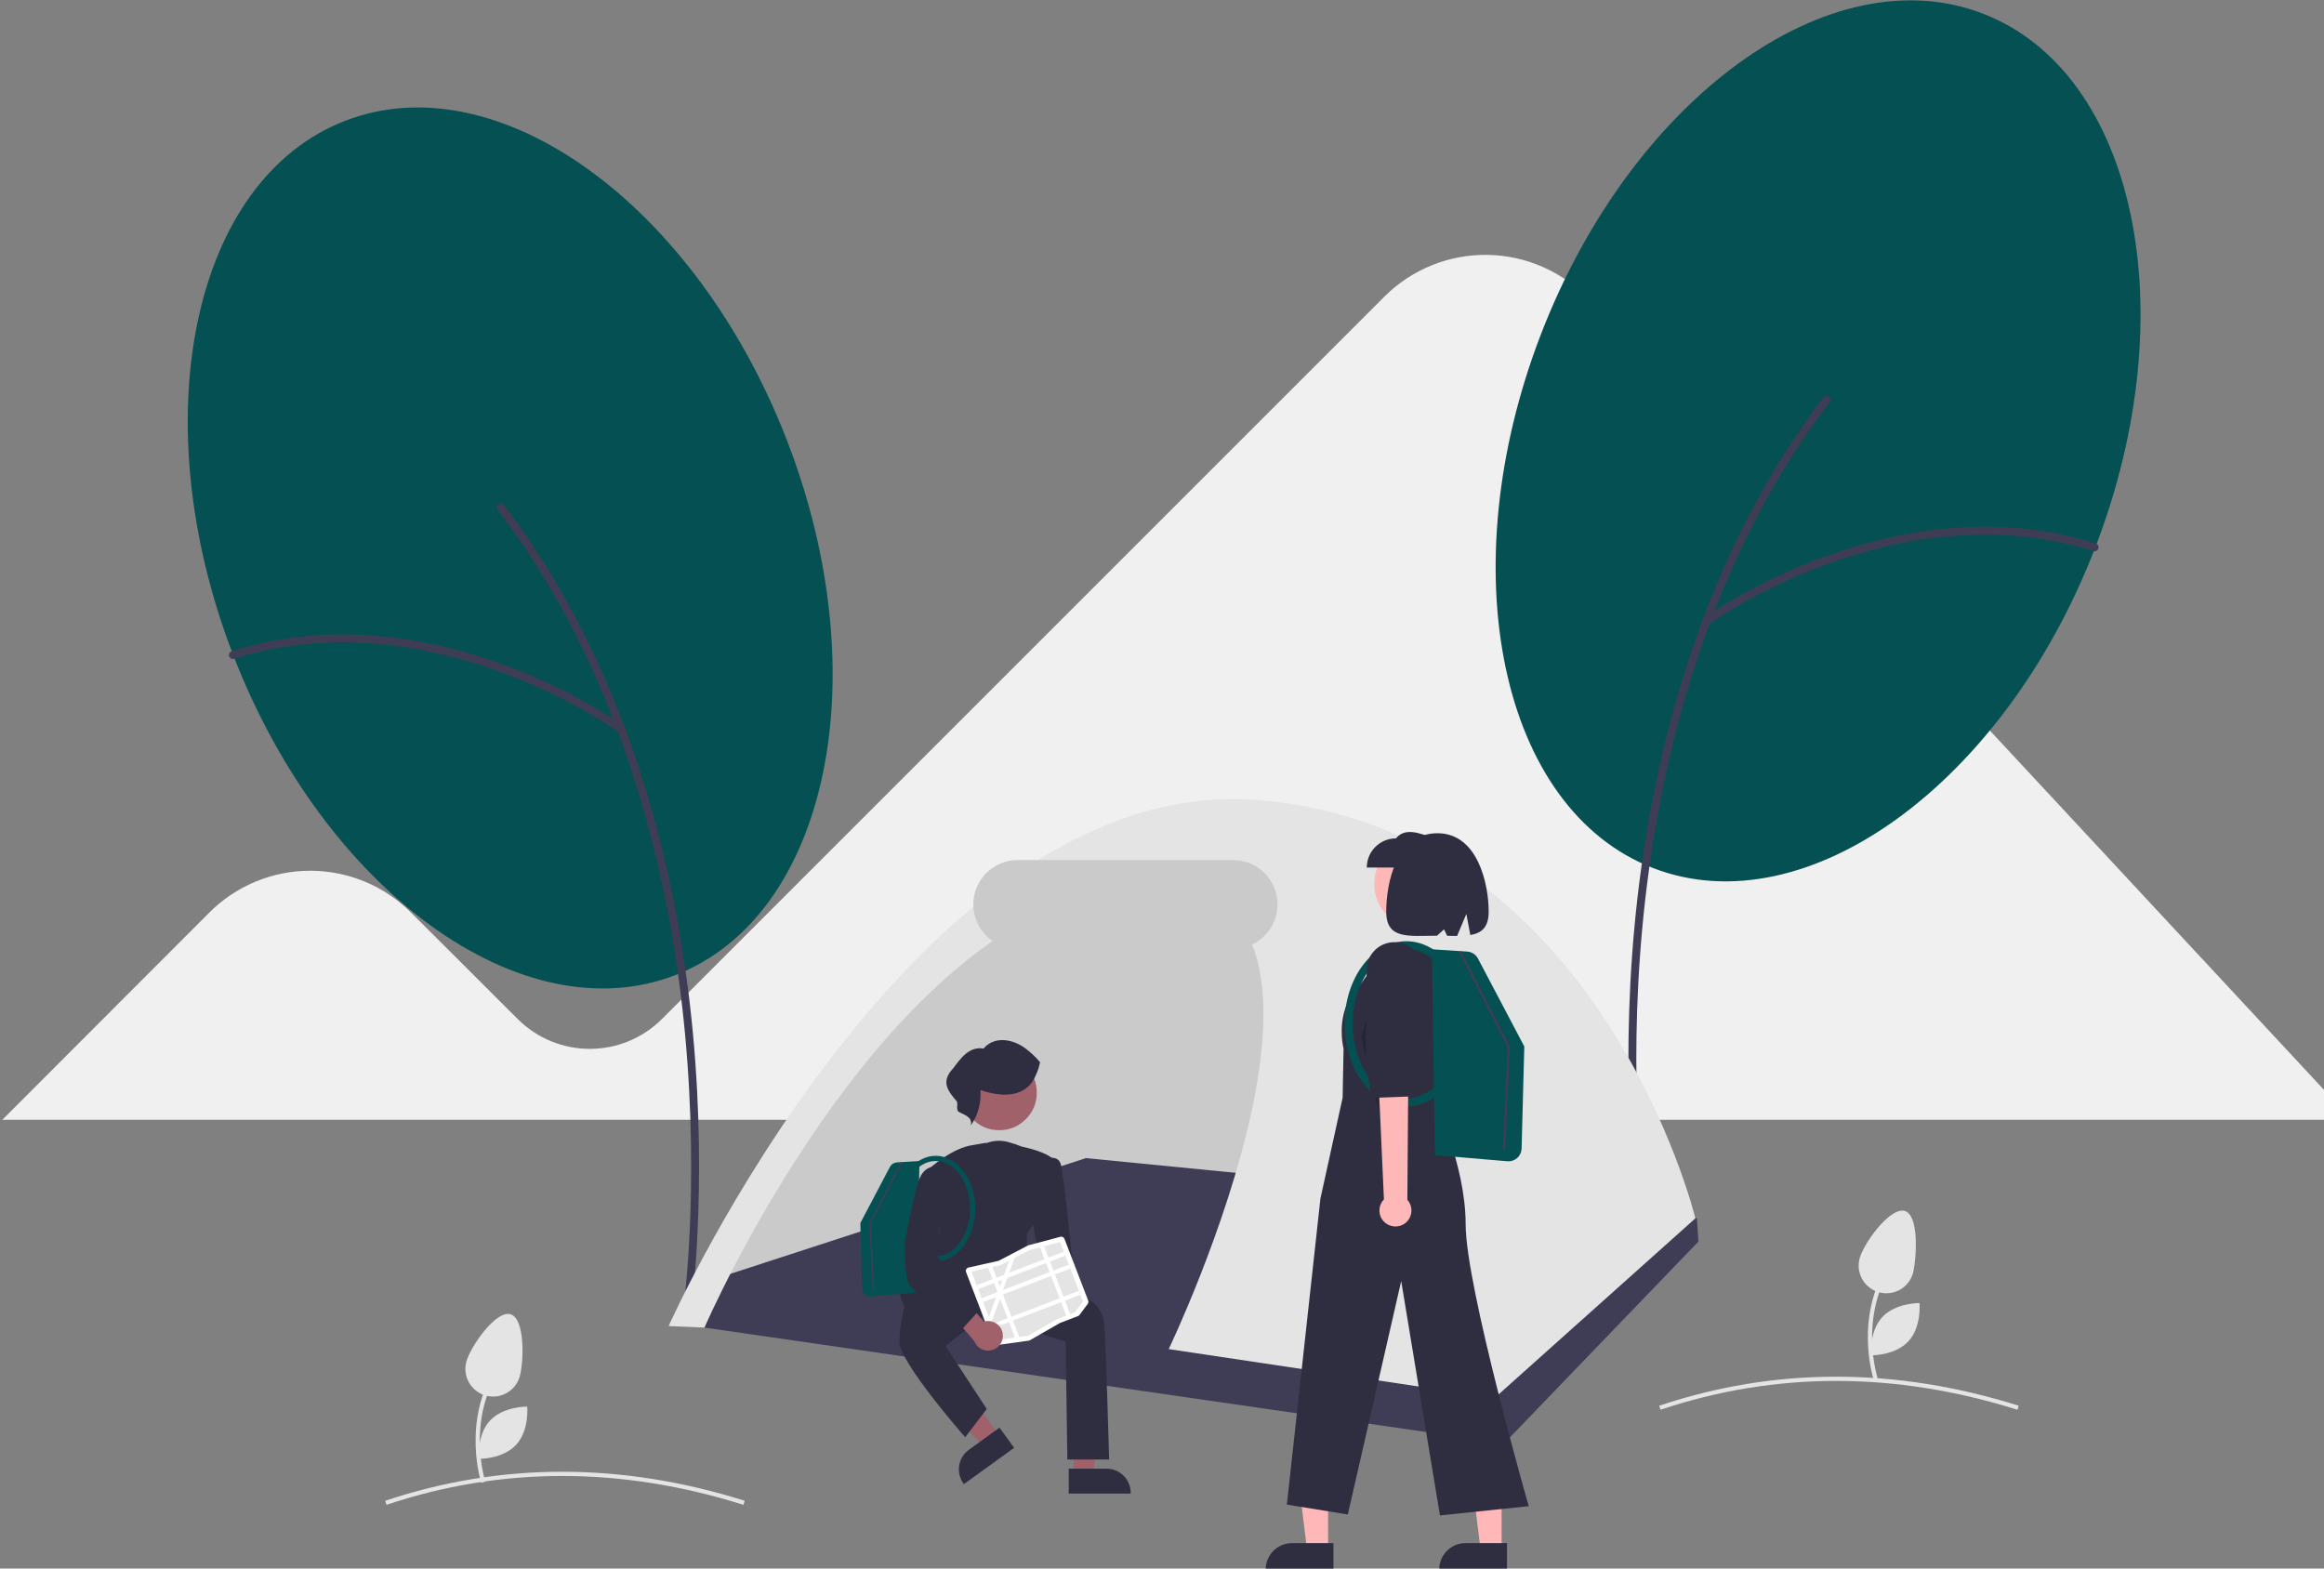 <?xml version="1.0" standalone="no"?>
<!DOCTYPE svg PUBLIC "-//W3C//DTD SVG 1.0//EN" "http://www.w3.org/TR/2001/REC-SVG-20010904/DTD/svg10.dtd">
<svg xmlns="http://www.w3.org/2000/svg" xmlns:xlink="http://www.w3.org/1999/xlink" id="body_1" width="440" height="297">

<rect width="100%" height="100%" fill="#808080" stroke="none"/>

<g transform="matrix(0.4 0 0 0.4 0.432 -0)">
	<g transform="matrix(1 0 0 1 -50.451 -78.324)">
	</g>
    <path transform="matrix(1 0 0 1 -50.451 -78.324)"  d="M801.805 220.427C 789.308 207.046 771.917 199.307 753.61 198.979C 735.303 198.652 717.647 205.765 704.679 218.691L704.679 218.691L362.654 560.717C 343.843 579.486 313.403 579.531 294.536 560.82L294.536 560.82L243.881 510.266C 231.233 497.613 214.076 490.504 196.185 490.504C 178.295 490.504 161.137 497.613 148.49 510.266L148.49 510.266L50.451 608.411L1149.549 608.411L1149.549 594.42L801.805 220.427z" stroke="none" fill="#F0F0F0" fill-rule="nonzero" />
	<g transform="matrix(1 0 0 1 -50.451 -78.324)">
	</g>
    <path transform="matrix(1 0 0 1 -50.451 -78.324)"  d="M401.249 790.659C 343.452 772.466 286.62 772.464 232.332 790.654L232.332 790.654L231.697 788.757C 286.394 770.43 343.641 770.428 401.85 788.751L401.85 788.751L401.249 790.659z" stroke="none" fill="#E4E4E4" fill-rule="nonzero" />
	<g transform="matrix(1 0 0 1 -50.451 -78.324)">
	</g>
    <path transform="matrix(1 0 0 1 -50.451 -78.324)"  d="M1004.249 745.659C 946.452 727.466 889.62 727.463 835.332 745.654L835.332 745.654L834.697 743.757C 889.393 725.43 946.641 725.428 1004.85 743.751L1004.85 743.751L1004.249 745.659z" stroke="none" fill="#E4E4E4" fill-rule="nonzero" />
	<g transform="matrix(0.36 -0.933 0.933 0.36 264.36 954.117)">
	</g>
    <path transform="matrix(0.36 -0.933 0.933 0.36 264.36 954.117)"  d="M692.866 286.853C 692.866 209.228 789.915 146.3 909.63 146.3C 1029.346 146.3 1126.395 209.228 1126.395 286.853C 1126.395 364.479 1029.346 427.406 909.63 427.406C 789.915 427.406 692.866 364.479 692.866 286.853" stroke="none" fill="#055052" fill-rule="nonzero" />
	<g transform="matrix(1 0 0 1 -50.451 -78.324)">
	</g>
    <path transform="matrix(1 0 0 1 -50.451 -78.324)"  d="M825.774 649.637C 824.842 649.635 824.052 648.949 823.921 648.027C 823.841 647.467 816.043 591.223 823.047 516.472C 829.515 447.437 850.287 348.003 912.513 266.34C 912.918 265.806 913.577 265.529 914.243 265.614C 914.908 265.698 915.477 266.132 915.735 266.751C 915.993 267.369 915.901 268.079 915.494 268.611C 853.806 349.57 833.201 448.274 826.779 516.821C 819.815 591.137 827.553 646.943 827.632 647.498C 827.708 648.036 827.547 648.581 827.191 648.991C 826.834 649.401 826.317 649.637 825.774 649.637L825.774 649.637L825.774 649.637z" stroke="none" fill="#3F3D56" fill-rule="nonzero" />
	<g transform="matrix(1 0 0 1 -50.451 -78.324)">
	</g>
    <path transform="matrix(1 0 0 1 -50.451 -78.324)"  d="M856.88 374.321C 856.068 374.322 855.348 373.8 855.097 373.027C 854.845 372.255 855.12 371.409 855.777 370.931C 856.003 370.767 878.767 354.365 912.798 341.904C 944.258 330.387 992.097 319.945 1041.346 335.62C 1041.986 335.821 1042.47 336.349 1042.614 337.005C 1042.758 337.66 1042.541 338.342 1042.044 338.793C 1041.548 339.245 1040.848 339.396 1040.21 339.191C 991.969 323.839 944.997 334.108 914.087 345.424C 880.541 357.707 858.202 373.802 857.98 373.963C 857.661 374.196 857.276 374.322 856.88 374.321z" stroke="none" fill="#3F3D56" fill-rule="nonzero" />
	<g transform="matrix(0.933 -0.36 0.36 0.933 -152.503 48.862)">
	</g>
    <path transform="matrix(0.933 -0.36 0.36 0.933 -152.503 48.862)"  d="M150.21 337.842C 150.21 218.127 213.137 121.078 290.763 121.078C 368.388 121.078 431.316 218.127 431.316 337.842C 431.316 457.558 368.388 554.606 290.763 554.606C 213.137 554.606 150.21 457.558 150.21 337.842" stroke="none" fill="#055052" fill-rule="nonzero" />
	<g transform="matrix(1 0 0 1 -50.451 -78.324)">
	</g>
    <path transform="matrix(1 0 0 1 -50.451 -78.324)"  d="M374.619 700.625C 375.551 700.624 376.341 699.938 376.472 699.015C 376.552 698.456 384.35 642.212 377.346 567.46C 370.878 498.426 350.106 398.992 287.881 317.328C 287.475 316.794 286.816 316.517 286.151 316.602C 285.486 316.687 284.917 317.121 284.658 317.739C 284.4 318.358 284.492 319.068 284.899 319.6C 346.587 400.558 367.192 499.263 373.615 567.81C 380.578 642.126 372.841 697.932 372.762 698.487C 372.685 699.025 372.846 699.57 373.203 699.98C 373.559 700.39 374.076 700.625 374.619 700.625z" stroke="none" fill="#3F3D56" fill-rule="nonzero" />
	<g transform="matrix(1 0 0 1 -50.451 -78.324)">
	</g>
    <path transform="matrix(1 0 0 1 -50.451 -78.324)"  d="M343.513 425.31C 344.325 425.311 345.045 424.788 345.297 424.016C 345.548 423.244 345.273 422.398 344.616 421.92C 344.39 421.756 321.627 405.354 287.595 392.893C 256.135 381.376 208.297 370.934 159.047 386.609C 158.408 386.81 157.925 387.339 157.781 387.993C 157.637 388.648 157.854 389.33 158.35 389.781C 158.846 390.233 159.545 390.385 160.184 390.18C 208.424 374.827 255.396 385.096 286.306 396.413C 319.852 408.696 342.191 424.791 342.413 424.952C 342.732 425.185 343.118 425.31 343.513 425.31z" stroke="none" fill="#3F3D56" fill-rule="nonzero" />
	<g transform="matrix(1 0 0 1 -50.451 -78.324)">
	</g>
    <path transform="matrix(1 0 0 1 -50.451 -78.324)"  d="M277.179 780.263C 277.083 779.975 267.765 751.144 284.256 725.418L284.256 725.418L285.94 726.497C 269.977 751.401 278.984 779.352 279.077 779.631L279.077 779.631L277.179 780.263z" stroke="none" fill="#E4E4E4" fill-rule="nonzero" />
	<g transform="matrix(1 0 0 1 -50.451 -78.324)">
	</g>
    <path transform="matrix(1 0 0 1 -50.451 -78.324)"  d="M295.385 729.857C 293.421 736.828 286.178 740.886 279.207 738.922C 272.236 736.957 268.178 729.714 270.142 722.743C 272.107 715.773 284.001 698.48 290.972 700.444C 297.942 702.408 297.35 722.886 295.385 729.857z" stroke="none" fill="#E4E4E4" fill-rule="nonzero" />
	<g transform="matrix(1 0 0 1 -50.451 -78.324)">
	</g>
    <path transform="matrix(1 0 0 1 -50.451 -78.324)"  d="M293.66 762.261C 287.335 769.095 276.021 768.91 276.021 768.91C 276.021 768.91 274.961 757.644 281.285 750.81C 287.61 743.976 298.924 744.161 298.924 744.161C 298.924 744.161 299.984 755.427 293.66 762.261z" stroke="none" fill="#E4E4E4" fill-rule="nonzero" />
	<g transform="matrix(1 0 0 1 -50.451 -78.324)">
	</g>
    <path transform="matrix(1 0 0 1 -50.451 -78.324)"  d="M936.179 731.263C 936.083 730.975 926.765 702.144 943.257 676.418L943.257 676.418L944.94 677.497C 928.977 702.401 937.984 730.352 938.077 730.631L938.077 730.631L936.179 731.263z" stroke="none" fill="#E4E4E4" fill-rule="nonzero" />
	<g transform="matrix(1 0 0 1 -50.451 -78.324)">
	</g>
    <path transform="matrix(1 0 0 1 -50.451 -78.324)"  d="M955.049 680.118C 954.084 684.704 950.745 688.426 946.291 689.882C 941.836 691.338 936.943 690.307 933.456 687.176C 929.969 684.045 928.418 679.291 929.387 674.706C 930.882 667.62 943.551 649.984 950.638 651.478C 957.724 652.972 956.543 673.032 955.049 680.118z" stroke="none" fill="#E4E4E4" fill-rule="nonzero" />
	<g transform="matrix(1 0 0 1 -50.451 -78.324)">
	</g>
    <path transform="matrix(1 0 0 1 -50.451 -78.324)"  d="M952.66 713.261C 946.335 720.095 935.021 719.91 935.021 719.91C 935.021 719.91 933.961 708.644 940.285 701.81C 946.61 694.976 957.924 695.161 957.924 695.161C 957.924 695.161 958.984 706.427 952.66 713.261z" stroke="none" fill="#E4E4E4" fill-rule="nonzero" />
	<g transform="matrix(1 0 0 1 -50.451 -78.324)">
	</g>
    <path transform="matrix(1 0 0 1 -50.451 -78.324)"  d="M376.549 698.949C 376.549 698.949 501.549 432.949 640.549 473.949C 779.549 514.949 683.549 727.949 683.549 727.949L683.549 727.949L376.549 698.949z" stroke="none" fill="#CACACA" fill-rule="nonzero" />
	<g>
	</g>
    <path d="M323.889 627.22L340.889 604.22L512.889 548.22L802.099 576.626L802.818 587.72L710.889 683.22L323.889 627.22L323.889 627.22" stroke="none" fill="#3F3D56" fill-rule="nonzero" />
	<g>
	</g>
    <path d="M507.088 698.2L516.184 698.2L520.512 663.114L507.087 663.114L507.088 698.2L507.088 698.2" stroke="none" fill="#A0616A" fill-rule="nonzero" />
	<g transform="matrix(1 0 0 1 -50.451 -78.324)">
	</g>
    <path transform="matrix(1 0 0 1 -50.451 -78.324)"  d="M555.218 773.554L573.132 773.553L573.133 773.553C 579.438 773.554 584.549 778.665 584.549 784.969L584.549 784.969L584.549 785.34L555.219 785.341L555.218 773.554z" stroke="none" fill="#2F2E41" fill-rule="nonzero" />
	<g>
	</g>
    <path d="M471.876 679.566L464.507 684.898L440.433 659.01L451.309 651.14L471.876 679.566L471.876 679.566" stroke="none" fill="#A0616A" fill-rule="nonzero" />
	<g transform="matrix(1 0 0 1 -50.451 -78.324)">
	</g>
    <path transform="matrix(1 0 0 1 -50.451 -78.324)"  d="M529.375 763.673L505.613 780.867L505.395 780.566C 501.7 775.458 502.844 768.321 507.952 764.625L507.952 764.625L507.952 764.624L522.466 754.123L529.375 763.673z" stroke="none" fill="#2F2E41" fill-rule="nonzero" />
	<g transform="matrix(1 0 0 1 -50.451 -78.324)">
	</g>
    <path transform="matrix(1 0 0 1 -50.451 -78.324)"  d="M532.283 621.503C 532.283 621.503 522.739 614.354 512.42 621.503L512.42 621.503L505.278 681.073L526.723 681.073L529.9 662.011L537.048 633.417L532.283 621.503z" stroke="none" fill="#2F2E41" fill-rule="nonzero" />
	<g transform="matrix(1 0 0 1 -50.451 -78.324)">
	</g>
    <path transform="matrix(1 0 0 1 -50.451 -78.324)"  d="M553.767 713.505L515.279 700.937L496.93 715.497L516.422 745.297L506.227 758.667L505.936 758.335C 504.671 756.894 474.959 722.94 475.045 713.31C 475.265 706.776 476.369 700.302 478.326 694.064L478.326 694.064L487.978 680.364L501.676 676.336L547.027 682.701L547.101 682.711L565.425 693.864C 569.097 696.224 571.5 700.123 571.959 704.464C 572.746 711.546 574.328 768.258 574.344 768.831L574.344 768.831L574.354 769.202L554.563 769.202L553.767 713.505z" stroke="none" fill="#2F2E41" fill-rule="nonzero" />
	<g transform="matrix(1 0 0 1 -50.451 -78.324)">
	</g>
    <path transform="matrix(1 0 0 1 -50.451 -78.324)"  d="M529.356 699.275C 522.667 696.302 514.123 684.694 512.715 682.736C 509.963 684.235 489.889 694.963 484.231 692.205C 483.409 692.658 479.693 694.875 479.024 698.22L479.024 698.22L478.856 699.06L478.371 698.355C 478.282 698.225 469.563 685.261 480.842 677.204C 491.126 669.859 493.892 662.438 494.182 661.589L494.182 661.589L488.602 632.096L488.749 631.96C 489.206 631.535 500.069 621.541 509.981 620.352L509.981 620.352L516.095 619.274L516.362 642.551L516.362 672.349C 521.302 671.728 529.118 619.662 529.118 619.662L529.118 619.662L533.202 621.158C 534.257 621.361 546.116 623.73 549.264 628.45L549.264 628.45L549.366 628.604L538.579 657.767L535.425 662.517L535.425 668.597L553.854 684.623L553.593 684.897C 552.965 685.555 539.375 699.69 531.458 699.688C 530.736 699.7 530.02 699.559 529.356 699.275z" stroke="none" fill="#2F2E41" fill-rule="nonzero" />
    <path d="M489.649 517.234C 489.649 512.327 487.914 508.139 484.445 504.669C 480.975 501.2 476.787 499.465 471.88 499.465C 466.974 499.465 462.786 501.2 459.316 504.669C 455.846 508.139 454.112 512.327 454.112 517.234C 454.112 522.14 455.846 526.328 459.316 529.798C 462.786 533.268 466.974 535.002 471.88 535.002C 476.787 535.002 480.975 533.268 484.445 529.798C 487.914 526.328 489.649 522.14 489.649 517.234" stroke="none" fill="#A0616A" fill-rule="nonzero" />
	<g>
	</g>
	<g transform="matrix(1 0 0 1 -50.451 -78.324)">
	</g>
    <path transform="matrix(1 0 0 1 -50.451 -78.324)"  d="M517.857 704.567C 518.115 702.524 519.264 700.7 520.995 699.586C 522.727 698.472 524.863 698.183 526.829 698.795L526.829 698.795L537.013 686.586L545.942 690.966L531.317 708.005C 530.042 711.312 526.494 713.142 523.06 712.265C 519.626 711.388 517.391 708.081 517.857 704.567L517.857 704.567L517.857 704.567z" stroke="none" fill="#A0616A" fill-rule="nonzero" />
	<g transform="matrix(1 0 0 1 -50.451 -78.324)">
	</g>
    <path transform="matrix(1 0 0 1 -50.451 -78.324)"  d="M525.055 694.214L541.033 672.644L537.075 651.274L543.496 627.197L543.657 627.127C 543.787 627.071 546.86 625.777 549.199 626.747C 550.166 627.146 550.922 627.932 551.284 628.914C 552.874 632.888 556.706 673.361 556.868 675.152C 556.835 675.479 556.049 683.198 554.449 686.398C 552.856 689.583 538.331 705.653 537.714 706.336L537.714 706.336L537.459 706.618L525.055 694.214z" stroke="none" fill="#2F2E41" fill-rule="nonzero" />
	<g transform="matrix(1 0 0 1 -50.451 -78.324)">
	</g>
    <path transform="matrix(1 0 0 1 -50.451 -78.324)"  d="M537.595 590.984C 531.68 598.423 521.543 597.059 513.432 594.337C 513.903 600.293 512.286 606.226 508.858 611.118C 509.906 606.899 505.493 606.059 502.918 604.49C 501.927 603.235 502.751 601.362 502.344 599.816C 497.72 594.395 494.657 590.306 500.592 583.944C 504.066 579.294 508.235 573.488 514.855 574.709C 520.092 568.599 528.675 570.188 534.532 574.462C 537.164 576.41 539.559 578.661 541.667 581.168C 540.993 584.466 539.738 587.619 537.961 590.478" stroke="none" fill="#2F2E41" fill-rule="nonzero" />
	<g transform="matrix(1 0 0 1 -50.451 -78.324)">
	</g>
    <path transform="matrix(1 0 0 1 -50.451 -78.324)"  d="M602.549 716.949L756.839 740.044L851.839 655.044C 851.839 655.044 806.839 470.044 644.839 457.044C 482.839 444.044 365.839 706.044 365.839 706.044L365.839 706.044L382.805 706.769C 382.805 706.769 470.839 503.044 590.839 497.044C 710.839 491.044 602.549 716.949 602.549 716.949z" stroke="none" fill="#E4E4E4" fill-rule="nonzero" />
	<g transform="matrix(1 0 0 1 -50.451 -78.324)">
	</g>
    <path transform="matrix(1 0 0 1 -50.451 -78.324)"  d="M633.049 527.449L531.049 527.449C 519.452 527.449 510.049 518.047 510.049 506.449C 510.049 494.851 519.452 485.449 531.049 485.449L531.049 485.449L633.049 485.449C 644.647 485.449 654.049 494.851 654.049 506.449C 654.049 518.047 644.647 527.449 633.049 527.449z" stroke="none" fill="#CACACA" fill-rule="nonzero" />
	<g transform="matrix(1 0 0 1 -50.451 -78.324)">
	</g>
    <path transform="matrix(1 0 0 1 -50.451 -78.324)"  d="M730.398 653.961C 728.655 652.913 727.466 651.147 727.15 649.139C 726.835 647.13 727.425 645.084 728.762 643.553L728.762 643.553L719.833 553.951L734.743 554.941L738.873 643.171C 741.352 645.642 741.59 649.577 739.428 652.33C 737.266 655.083 733.387 655.783 730.398 653.961L730.398 653.961L730.398 653.961z" stroke="none" fill="#FFB8B8" fill-rule="nonzero" />
	<g transform="matrix(1 0 0 1 -50.451 -78.324)">
	</g>
    <path transform="matrix(1 0 0 1 -50.451 -78.324)"  d="M740.783 550.633L736.874 580.341L737.417 598.549L721.019 600.051L717.732 584.907L715.921 544.815C 715.638 538.541 720.254 533.116 726.492 532.391C 732.982 531.636 738.878 536.229 739.734 542.706L739.734 542.706L740.783 550.633z" stroke="none" fill="#2F2E41" fill-rule="nonzero" />
	<g>
	</g>
    <path d="M627.534 733.711L617.587 733.71L612.855 695.342L627.536 695.343L627.534 733.711L627.534 733.711" stroke="none" fill="#FFB7B7" fill-rule="nonzero" />
	<g transform="matrix(1 0 0 1 -50.451 -78.324)">
	</g>
    <path transform="matrix(1 0 0 1 -50.451 -78.324)"  d="M680.521 821.676L648.448 821.675L648.448 821.269C 648.448 814.375 654.037 808.786 660.932 808.786L660.932 808.786L660.932 808.786L680.522 808.787L680.521 821.676z" stroke="none" fill="#2F2E41" fill-rule="nonzero" />
	<g>
	</g>
    <path d="M709.669 733.711L699.722 733.71L694.99 695.342L709.671 695.343L709.669 733.711L709.669 733.711" stroke="none" fill="#FFB7B7" fill-rule="nonzero" />
	<g transform="matrix(1 0 0 1 -50.451 -78.324)">
	</g>
    <path transform="matrix(1 0 0 1 -50.451 -78.324)"  d="M762.657 821.676L730.583 821.675L730.583 821.269C 730.583 814.375 736.173 808.786 743.067 808.786L743.067 808.786L743.068 808.786L762.657 808.787L762.657 821.676z" stroke="none" fill="#2F2E41" fill-rule="nonzero" />
    <path d="M692.555 418.379C 692.555 412.424 690.449 407.34 686.238 403.129C 682.027 398.918 676.944 396.813 670.989 396.813C 665.033 396.813 659.95 398.918 655.739 403.129C 651.528 407.34 649.422 412.424 649.422 418.379C 649.422 424.334 651.528 429.418 655.739 433.629C 659.95 437.84 665.033 439.945 670.989 439.945C 676.944 439.945 682.027 437.84 686.238 433.629C 690.449 429.418 692.555 424.334 692.555 418.379" stroke="none" fill="#FFB8B8" fill-rule="nonzero" />
	<g>
	</g>
	<g transform="matrix(1 0 0 1 -50.451 -78.324)">
	</g>
    <path transform="matrix(1 0 0 1 -50.451 -78.324)"  d="M718.653 527.024L733.619 528.735C 741.002 539.206 742.898 552.589 738.712 564.698L738.712 564.698L727.419 597.367C 727.419 597.367 743.095 628.794 743.095 657.973C 743.095 687.152 772.951 791.305 772.951 791.305L772.951 791.305L730.926 795.689L712.59 684.736L687.321 795.242L658.475 790.546L674.363 645.661L684.861 597.973L685.309 574.717C 685.309 574.717 680.845 557.267 692.017 546.094L692.017 546.094L705.658 527.087L718.653 527.024z" stroke="none" fill="#2F2E41" fill-rule="nonzero" />
	<g transform="matrix(1 0 0 1 -50.451 -78.324)">
	</g>
    <path transform="matrix(1 0 0 1 -50.451 -78.324)"  d="M696.299 489.001L727.99 489.001L727.99 475.187C 721.034 472.423 714.228 470.073 710.113 475.187C 702.484 475.187 696.299 481.371 696.299 489.001L696.299 489.001L696.299 489.001z" stroke="none" fill="#2F2E41" fill-rule="nonzero" />
	<g transform="matrix(1 0 0 1 -50.451 -78.324)">
	</g>
    <path transform="matrix(1 0 0 1 -50.451 -78.324)"  d="M729.745 472.749C 748.69 472.749 753.993 496.496 753.993 509.893C 753.993 517.365 750.614 520.037 745.305 520.941L745.305 520.941L743.43 510.94L739.038 521.371C 737.546 521.379 735.979 521.35 734.355 521.32L734.355 521.32L732.866 518.254L729.545 521.265C 716.246 521.285 705.497 523.223 705.497 509.893C 705.497 496.496 710.147 472.749 729.745 472.749z" stroke="none" fill="#2F2E41" fill-rule="nonzero" />
	<g>
	</g>
    <path d="M651.277 525.592L650.476 490.806L648.351 475.362L643.098 490.66L651.277 525.592L651.277 525.592" stroke="none" fill="#000000" fill-rule="nonzero" fill-opacity="0.2" />
	<g transform="matrix(1 0 0 1 -50.451 -78.324)">
	</g>
    <path transform="matrix(1 0 0 1 -50.451 -78.324)"  d="M762.846 628.032L728.549 625.101L727.106 527.691L743.827 528.764C 745.98 528.91 747.905 530.158 748.918 532.063L748.918 532.063L770.859 573.689L769.577 622.014C 769.488 625.37 766.747 628.046 763.39 628.055C 763.21 628.055 763.029 628.047 762.846 628.032z" stroke="none" fill="#055052" fill-rule="nonzero" />
	<g transform="matrix(1 0 0 1 -50.451 -78.324)">
	</g>
    <path transform="matrix(1 0 0 1 -50.451 -78.324)"  d="M685.771 562.988C 685.771 541.421 698.9 523.875 715.038 523.875C 731.175 523.875 744.304 541.421 744.304 562.988C 744.304 584.556 731.175 602.102 715.038 602.102C 698.9 602.102 685.771 584.556 685.771 562.988zM689.6 562.988C 689.6 582.444 701.011 598.273 715.038 598.273C 729.064 598.273 740.475 582.444 740.475 562.988C 740.475 543.533 729.064 527.704 715.038 527.704C 701.011 527.704 689.6 543.533 689.6 562.988z" stroke="none" fill="#055052" fill-rule="nonzero" />
	<g>
	</g>
    <path d="M711.359 544.591L713.614 495.412L690.512 450.251L689.537 450.749L712.508 495.651L710.266 544.541L711.359 544.591L711.359 544.591" stroke="none" fill="#3F3D56" fill-rule="nonzero" />
	<g transform="matrix(1 0 0 1 -50.451 -78.324)">
	</g>
    <path transform="matrix(1 0 0 1 -50.451 -78.324)"  d="M705.587 657.581C 703.743 656.331 702.547 654.329 702.321 652.112C 702.095 649.896 702.862 647.693 704.416 646.097L704.416 646.097L699.974 547.537L716.227 549.506L715.501 646.28C 718.066 649.131 718.093 653.451 715.564 656.334C 713.034 659.217 708.749 659.753 705.587 657.581z" stroke="none" fill="#FFB8B8" fill-rule="nonzero" />
	<g transform="matrix(1 0 0 1 -50.451 -78.324)">
	</g>
    <path transform="matrix(1 0 0 1 -50.451 -78.324)"  d="M723.091 545.152L717.049 577.423L716.56 597.375L698.53 598.043L695.835 581.28L696.237 537.309C 696.3 530.428 701.673 524.767 708.54 524.345C 715.686 523.905 721.863 529.28 722.415 536.418L722.415 536.418L723.091 545.152z" stroke="none" fill="#2F2E41" fill-rule="nonzero" />
	<g transform="matrix(1 0 0 1 -50.451 -78.324)">
	</g>
    <path transform="matrix(1 0 0 1 -50.451 -78.324)"  d="M461.351 692.055C 459.206 692.049 457.453 690.338 457.396 688.193L457.396 688.193L456.576 657.298L470.604 630.685C 471.252 629.466 472.482 628.669 473.859 628.576L473.859 628.576L484.549 627.889L483.626 690.166L461.699 692.04C 461.583 692.05 461.467 692.055 461.351 692.055z" stroke="none" fill="#055052" fill-rule="nonzero" />
	<g transform="matrix(1 0 0 1 -50.451 -78.324)">
	</g>
    <path transform="matrix(1 0 0 1 -50.451 -78.324)"  d="M492.265 675.463C 481.947 675.463 473.554 664.245 473.554 650.456C 473.554 636.667 481.947 625.449 492.265 625.449C 502.582 625.449 510.976 636.667 510.976 650.456C 510.976 664.245 502.582 675.463 492.265 675.463zM492.265 627.898C 483.297 627.898 476.002 638.017 476.002 650.456C 476.002 662.895 483.297 673.014 492.265 673.014C 501.232 673.014 508.528 662.895 508.528 650.456C 508.528 638.017 501.232 627.898 492.265 627.898z" stroke="none" fill="#055052" fill-rule="nonzero" />
	<g>
	</g>
    <path d="M411.912 610.445L410.47 579.003L425.24 550.13L425.863 550.449L411.177 579.156L412.61 610.413L411.912 610.445L411.912 610.445" stroke="none" fill="#3F3D56" fill-rule="nonzero" />
	<g transform="matrix(1 0 0 1 -50.451 -78.324)">
	</g>
    <path transform="matrix(1 0 0 1 -50.451 -78.324)"  d="M536.581 712.867C 536.466 712.911 536.347 712.942 536.225 712.959L536.225 712.959L521.254 715.048C 520.509 715.155 519.788 714.731 519.52 714.026L519.52 714.026L506.634 680.496C 506.465 680.057 506.496 679.566 506.719 679.151C 506.941 678.736 507.333 678.439 507.792 678.336L507.792 678.336L507.792 678.336L521.87 675.195C 521.979 675.17 522.084 675.132 522.183 675.081L522.183 675.081L535.876 667.921C 535.982 667.866 536.093 667.822 536.209 667.792L536.209 667.792L551.278 663.775C 552.077 663.56 552.909 663.984 553.205 664.757L553.205 664.757L564.441 693.994C 564.641 694.512 564.561 695.096 564.228 695.541L564.228 695.541L560.342 700.759C 560.16 701.004 559.911 701.193 559.625 701.303L559.625 701.303L551.133 704.566C 551.072 704.59 551.013 704.618 550.957 704.65L550.957 704.65L536.806 712.76C 536.734 712.801 536.659 712.837 536.581 712.867z" stroke="none" fill="#FFFFFF" fill-rule="nonzero" />
	<g transform="matrix(1 0 0 1 -50.451 -78.324)">
	</g>
    <path transform="matrix(1 0 0 1 -50.451 -78.324)"  d="M543.546 668.244L541.633 668.755L536.562 670.107L536.553 670.109L529.61 673.739L527.033 675.087L527.032 675.087L523.163 677.11L523.057 677.134L519.037 678.031L517.094 678.465L509.17 680.233L521.61 712.602L529.775 711.463L531.777 711.183L536.045 710.586L536.094 710.58L549.807 702.721L558.15 699.514L561.959 694.399L551.131 666.223L543.546 668.244z" stroke="none" fill="#E4E4E4" fill-rule="nonzero" />
	<g transform="matrix(0.933 -0.359 0.359 0.933 -258.831 157.991)">
	</g>
    <path d="M461.212 608.395L502.464 592.541L503.171 594.379L461.918 610.233z" stroke="none" fill="#FFFFFF" fill-rule="nonzero" />
	<g transform="matrix(0.933 -0.359 0.359 0.933 -260.872 159.243)">
	</g>
    <path d="M463.566 614.522L504.819 598.669L505.526 600.507L464.273 616.361z" stroke="none" fill="#FFFFFF" fill-rule="nonzero" />
	<g transform="matrix(0.933 -0.359 0.359 0.933 -264.996 161.773)">
	</g>
    <path d="M468.323 626.9L509.576 611.046L510.282 612.884L469.03 628.738z" stroke="none" fill="#FFFFFF" fill-rule="nonzero" />
	<g>
	</g>
    <path d="M493.095 589.921L505.446 622.057L503.608 622.763L491.182 590.431L493.095 589.921L493.095 589.921" stroke="none" fill="#FFFFFF" fill-rule="nonzero" />
	<g>
	</g>
    <path d="M479.16 595.416L476.623 602.472L475.744 604.919L473.693 610.631L473.253 611.851L472.813 613.078L472.234 614.689L468.077 626.259L466.996 623.447L470.386 614.011L471.153 611.875L471.265 611.564L472.172 609.038L473.316 605.853L474.196 603.405L476.581 596.764L476.583 596.763L479.16 595.416L479.16 595.416" stroke="none" fill="#FFFFFF" fill-rule="nonzero" />
	<g>
	</g>
    <path d="M468.586 599.707L481.326 632.859L479.324 633.139L466.643 600.141L468.586 599.707L468.586 599.707" stroke="none" fill="#FFFFFF" fill-rule="nonzero" />
	<g transform="matrix(1 0 0 1 -50.451 -78.324)">
	</g>
    <path transform="matrix(1 0 0 1 -50.451 -78.324)"  d="M524.006 709.761C 523.749 707.718 522.599 705.894 520.868 704.78C 519.136 703.666 517 703.376 515.034 703.989L515.034 703.989L504.85 691.78L495.921 696.16L510.546 713.199C 511.821 716.505 515.369 718.335 518.803 717.458C 522.237 716.581 524.472 713.274 524.006 709.761L524.006 709.761L524.006 709.761z" stroke="none" fill="#A0616A" fill-rule="nonzero" />
	<g transform="matrix(1 0 0 1 -50.451 -78.324)">
	</g>
    <path transform="matrix(1 0 0 1 -50.451 -78.324)"  d="M504.266 707.574C 503.355 706.89 481.931 690.787 479.537 686.001C 477.14 681.206 477.734 667.008 477.765 666.362C 477.803 666.139 481.533 643.95 484.688 636.063C 487.961 627.879 496.195 631.062 496.278 631.095L496.278 631.095L496.527 631.195L492.942 673.023L512.498 698.966L504.53 707.771L504.266 707.574z" stroke="none" fill="#2F2E41" fill-rule="nonzero" />
</g>
</svg>